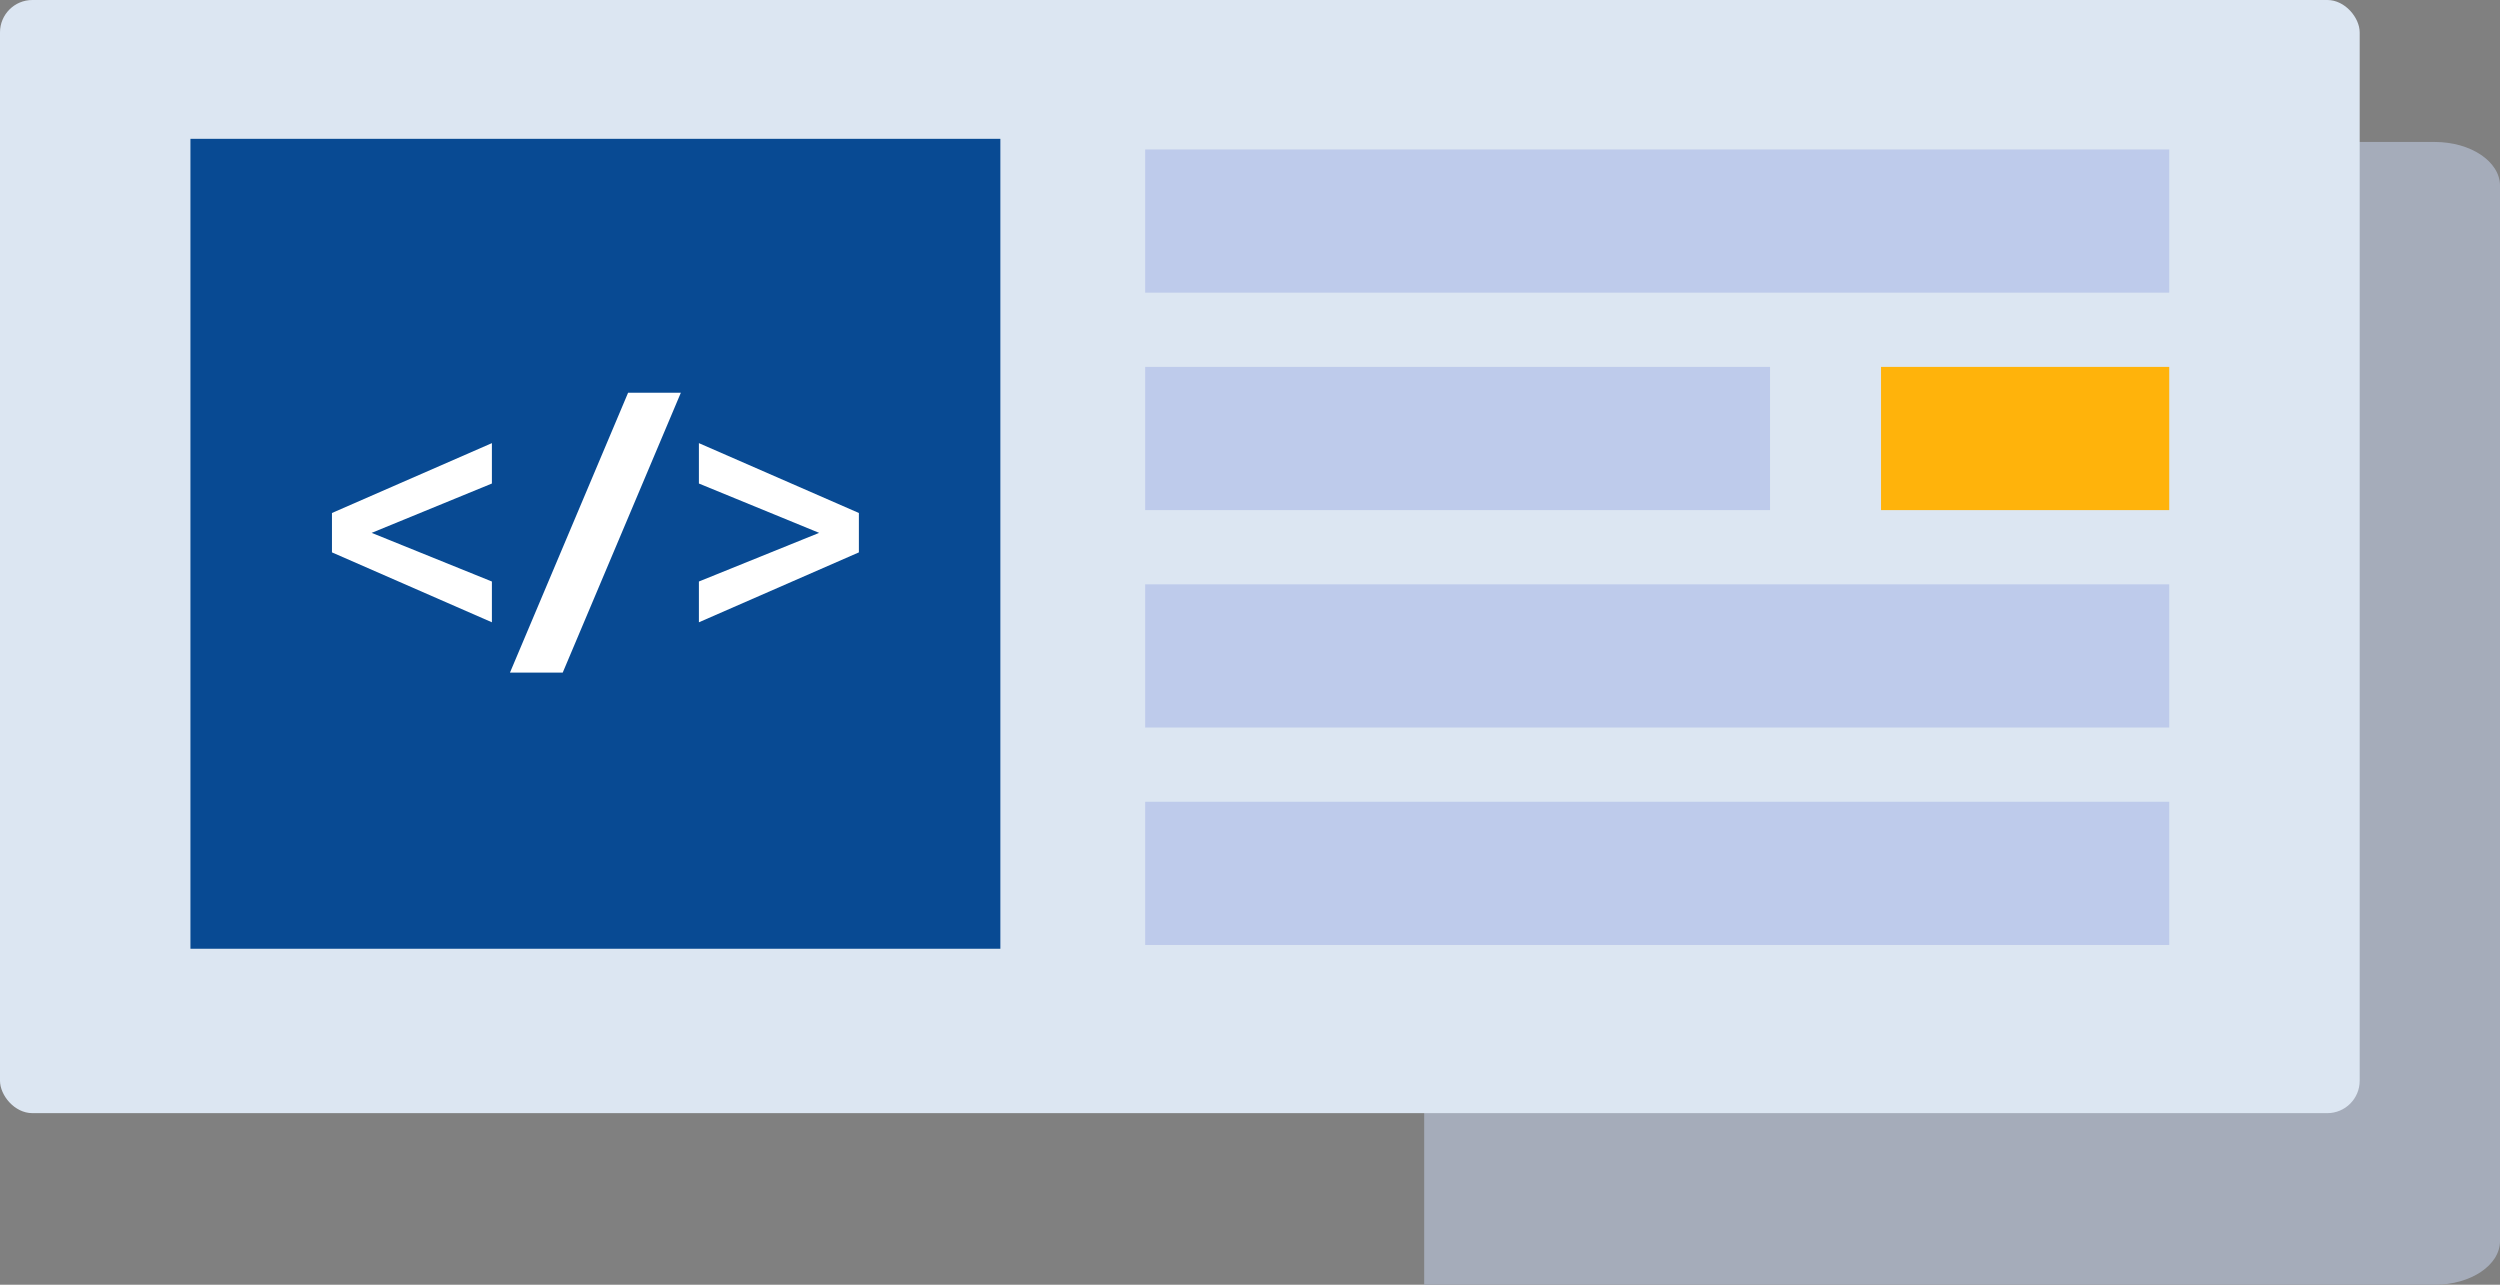 <svg id="Grupo_113642" data-name="Grupo 113642" xmlns="http://www.w3.org/2000/svg" width="166.661" height="85.646" viewBox="0 0 166.661 85.646">
  <rect x="0" y="0" width="166.661" height="85.646" fill="#808080" stroke="none"/>
  <g id="Grupo_112250" data-name="Grupo 112250" transform="translate(0 0)">
    <g id="Grupo_112249" data-name="Grupo 112249">
      <path id="Trazado_117171" data-name="Trazado 117171" d="M1054.064,581.332H986.695v76.182h67.369c2.4,0,4.35-1.3,4.35-2.918V584.25C1058.414,582.638,1056.467,581.332,1054.064,581.332Z" transform="translate(-891.753 -571.868)" fill="#a5acba" style="mix-blend-mode: multiply;isolation: isolate"/>
      <g id="Grupo_112248" data-name="Grupo 112248">
        <rect id="Rectángulo_40867" data-name="Rectángulo 40867" width="157.307" height="74.207" rx="2.158" fill="#dce6f2"/>
        <g id="Grupo_112247" data-name="Grupo 112247" transform="translate(12.696 9.255)">
          <g id="Grupo_112243" data-name="Grupo 112243" transform="translate(63.647 0.709)">
            <rect id="Rectángulo_40868" data-name="Rectángulo 40868" width="68.268" height="9.547" transform="translate(68.268 53.032) rotate(180)" fill="#becbeb"/>
            <rect id="Rectángulo_40869" data-name="Rectángulo 40869" width="68.268" height="9.547" transform="translate(68.268 38.537) rotate(180)" fill="#becbeb"/>
            <rect id="Rectángulo_40870" data-name="Rectángulo 40870" width="41.655" height="9.547" transform="translate(41.655 24.042) rotate(180)" fill="#becbeb"/>
            <rect id="Rectángulo_40871" data-name="Rectángulo 40871" width="19.213" height="9.547" transform="translate(68.268 24.042) rotate(180)" fill="#ffb30b"/>
            <rect id="Rectángulo_40872" data-name="Rectángulo 40872" width="68.268" height="9.547" transform="translate(68.268 9.547) rotate(180)" fill="#becbeb"/>
          </g>
          <g id="Grupo_112246" data-name="Grupo 112246">
            <g id="Grupo_112245" data-name="Grupo 112245">
              <rect id="Rectángulo_40873" data-name="Rectángulo 40873" width="53.993" height="53.993" fill="#084a93"/>
              <g id="Grupo_112244" data-name="Grupo 112244" transform="translate(9.431 16.928)">
                <path id="Trazado_117172" data-name="Trazado 117172" d="M942,600.939v-2.626l10.662-4.657v2.693l-8.015,3.289,8.015,3.243V605.6Z" transform="translate(-941.997 -590.298)" fill="#fff"/>
                <path id="Trazado_117173" data-name="Trazado 117173" d="M957.158,591.595h3.517L952.8,610.252h-3.517Z" transform="translate(-937.414 -591.595)" fill="#fff"/>
                <path id="Trazado_117174" data-name="Trazado 117174" d="M957.015,602.881l8.016-3.243-8.016-3.289v-2.693l10.665,4.657v2.626L957.015,605.6Z" transform="translate(-932.55 -590.298)" fill="#fff"/>
              </g>
            </g>
          </g>
        </g>
      </g>
    </g>
  </g>
</svg>
